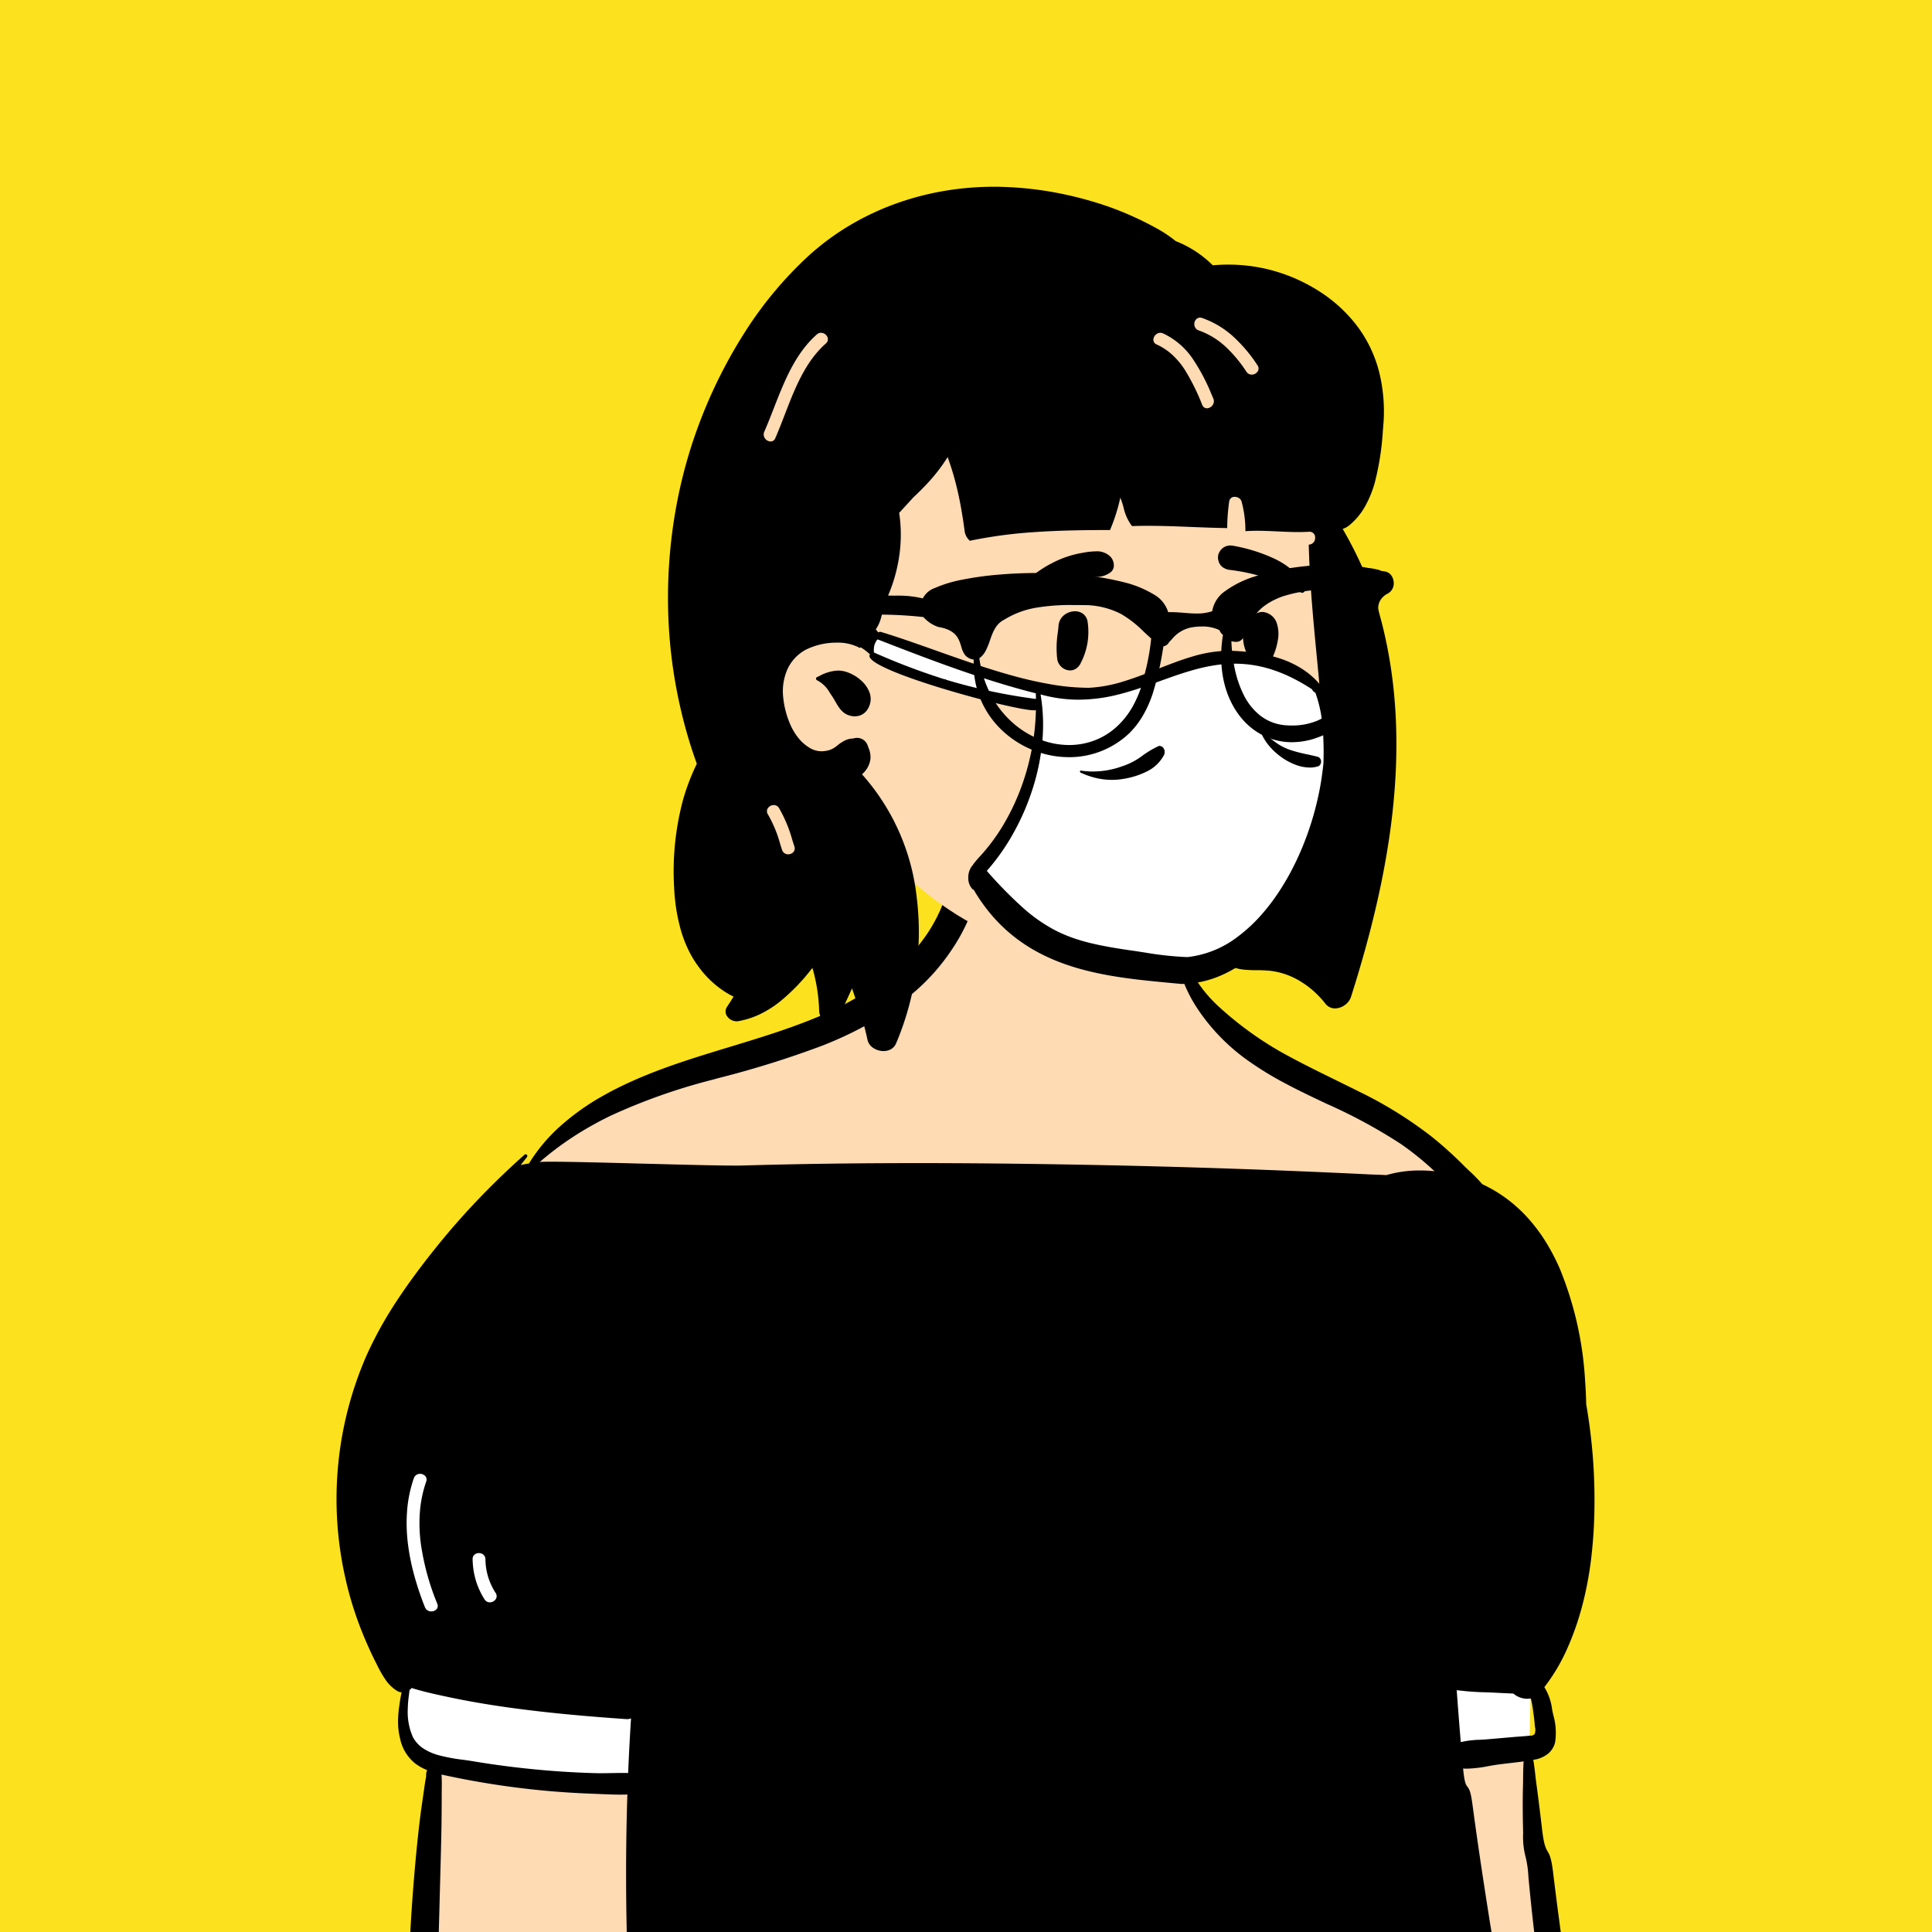 <svg xmlns="http://www.w3.org/2000/svg" xmlns:xlink="http://www.w3.org/1999/xlink" width="300" height="300" viewBox="0 0 300 300"><rect x="0" y="0" width="300" height="300" fill="#808080" stroke="none"/><defs><clipPath id="b"><rect width="300" height="300"/></clipPath></defs><g id="a" clip-path="url(#b)"><rect width="300" height="300" fill="#fce21e"/><circle cx="150" cy="150" r="150" fill="#fff" opacity="0"/><g transform="translate(1656.687 -652.002)"><g transform="translate(-1604.417 681.002)"><g transform="translate(0 103.197)"><path d="M185.078,167.95c-.6-5.6-.975-11.245-1.188-16.876s.066-11.318.188-16.945c.249-11.446.654-22.919-.257-34.348a153.272,153.272,0,0,0-5.956-31.9c-1.519-5.054-3.119-10.312-5.617-14.982-2.512-4.7-6.49-7.822-10.861-10.69-4.653-3.053-9.269-6.163-13.9-9.245-3.891-2.586-10.892-5.6-14.084-9.054-3.359-3.638-3.99-12.657-6.227-16.967C124.994,2.742,118.827,0,114.079,0,106.22,0,100.265-.4,93.8,6.875c-3.224,3.629-.659,7.3-4.038,10.78-3.107,3.2-11.053,6.493-15.058,8.351-4.8,2.225-9.714,4.19-14.7,5.94-5.089,1.785-10.306,3.116-15.424,4.8-4.905,1.615-11.311,8.272-15.119,11.795-3.54,3.275-4.419,2.908-7.111,6.887C16.443,64.16,10.53,72.991,5.826,82.444,3.483,87.153,1.214,92.106.364,97.335-.543,102.913.356,108.3,1.827,113.7c1.5,5.5,6.25,10.728,7.8,16.21.714,2.526-1.736,5.283-.609,7.664a17.53,17.53,0,0,0,2.078,3.283c.622.8,3.046.621,3.36,1.6s-1.437,3.034-1.463,4.056c-.037,1.461-.1,2.923-.143,4.384l-.283,8.64-.559,17.033A19.389,19.389,0,0,0,12.3,182a3.931,3.931,0,0,1-.452-.492c-.407-.532-1.271-.081-.926.541a5.767,5.767,0,0,0,2.382,2.295c1.133,1.671,172.753,5.4,173.6.518.474-2.742-.389-5.677-.733-8.4C185.811,173.62,185.384,170.795,185.078,167.95Z" transform="translate(1.244 0)" fill="#ffdbb4"/><path d="M0,0,177.255,9.7q.191,1.842.338,3.687c.911,11.429.506,22.9.257,34.348-.033,1.517-.077,3.039-.12,4.564l-17.486,2.888L35.934,58.17,4.866,54.462,3.577,52.225l-.893-3.893c.383-1.6,1.156-3.253.714-4.818-.129-.456-.28-.911-.45-1.364l.16-3.124Z" transform="translate(7.473 86.4)" fill="#fff"/><path d="M190.82,183.075a1.847,1.847,0,0,1-1.306-.509,5.053,5.053,0,0,1-1.207-3.1v0c-.024-.158-.048-.322-.075-.485-.184-1.146-.362-2.284-.53-3.385-.377-2.461-.729-4.905-1.049-7.266-.622-4.589-1.159-9.352-1.6-14.157a15.678,15.678,0,0,0-.489-3.216,12.163,12.163,0,0,1-.321-3.453c-.075-2.954-.083-5.212-.025-7.323.012-.421.017-.857.021-1.278.009-.835.018-1.7.081-2.544-.721.1-1.455.185-2.165.269-.542.064-1.1.13-1.658.2-.522.068-1.055.162-1.619.261a19.94,19.94,0,0,1-3.357.4c-.208,0-.411-.008-.6-.022.208,2.224.437,2.526.68,2.845s.5.656.781,2.8c.668,5.016,1.454,10.344,2.548,17.275.416,2.64.9,5.316,1.364,7.905v.008c.46,2.554.935,5.195,1.347,7.8v0a4,4,0,0,1,.394,1.4,3.78,3.78,0,0,1-.145,1.452,2.284,2.284,0,0,1-.936,1.252,2.638,2.638,0,0,1-1.445.431,2.5,2.5,0,0,1-.577-.067,1.355,1.355,0,0,1-.1.926,1.176,1.176,0,0,1-.757.616l-.457.127a11.815,11.815,0,0,1-3.237.588h-.112c-.831-.013-1.677-.049-2.5-.084h-.023l-.951-.039c-2.358-.09-4.755-.1-7.073-.1h-.362l-7.188-.021h-.041l-7.149-.021-25.082-.071-1.109,0L97.187,182.4l-2.345-.007c-7.675-.022-15.611-.044-23.432-.085-4.44-.023-8.786-.05-13.137-.134-3.027-.057-5.986-.137-8.919-.47-.346.117-.665.221-.974.318a2.836,2.836,0,0,1-.854.137,2.481,2.481,0,0,1-1.088-.249,2.864,2.864,0,0,1-.874-.664,3.734,3.734,0,0,1-.917-2.068,16.372,16.372,0,0,1,.3-6.224c.122-.469.261-.924.413-1.355a5.319,5.319,0,0,1-.089-.669c-.034-.505-.045-1.023-.055-1.524v0c0-.225-.01-.457-.016-.685-.033-1.094-.06-2.2-.086-3.277-.013-.536-.026-1.089-.041-1.639-.077-3.126-.119-6.271-.124-9.347-.007-4.348.06-8.707.2-12.956-.352.013-.711.019-1.1.019-1.032,0-2.078-.046-3.089-.09h0c-.408-.018-.83-.036-1.241-.051-2.4-.087-4.84-.241-7.256-.46A130.2,130.2,0,0,1,18.156,138.8l-.278-.057h0c-.521-.106-1.06-.216-1.588-.341.057.8.046,1.605.035,2.388v.005c0,.236-.007.48-.008.715q0,.5,0,1v0c-.007,1.445-.014,2.939-.042,4.409-.044,2.2-.1,4.428-.161,6.584v.009c-.033,1.225-.066,2.491-.1,3.737-.034,1.383-.072,2.782-.109,4.136v.005c-.057,2.111-.117,4.294-.162,6.442-.037,1.7-.067,3.444-.089,5.172,0,.362,0,.736.009,1.1a8.982,8.982,0,0,1-.645,4.383,1.812,1.812,0,0,1-.77.757,2.28,2.28,0,0,1-1.062.258,2.131,2.131,0,0,1-1.021-.25,1.7,1.7,0,0,1-.728-.765,6.021,6.021,0,0,1-.538-2.215,18.6,18.6,0,0,1,.038-2.3v0c.018-.315.037-.64.048-.959.075-2.025.148-3.8.221-5.418.184-4.093.38-7.456.616-10.584.292-3.877.614-7.336.984-10.576.2-1.775.462-3.564.713-5.294.025-.168.05-.343.072-.5.091-.636.185-1.292.313-1.936a2.2,2.2,0,0,1,.147-.99,7.976,7.976,0,0,1-1.909-1.081,6.7,6.7,0,0,1-2.3-3.887,10.231,10.231,0,0,1-.3-2.406,16.194,16.194,0,0,1,.165-2.423c.106-.773.215-1.528.39-2.28a1.535,1.535,0,0,1-.681-.209,6.054,6.054,0,0,1-1.824-1.752,18.228,18.228,0,0,1-1.274-2.212l0-.005-.1-.2c-.712-1.38-1.386-2.849-2.061-4.491A54.182,54.182,0,0,1,1.3,107.638,55.667,55.667,0,0,1,4.681,73.25a60.541,60.541,0,0,1,4.736-8.515c1.6-2.427,3.43-4.926,5.769-7.863,2.084-2.616,4.33-5.191,6.677-7.655,2.292-2.406,4.75-4.779,7.305-7.054a.278.278,0,0,1,.185-.077.265.265,0,0,1,.235.155.275.275,0,0,1-.042.3c-.3.369-.615.766-.97,1.213.443-.092.878-.172,1.293-.236a26.024,26.024,0,0,1,5.041-5.955,37.132,37.132,0,0,1,6.378-4.514c1.491-.845,3.046-1.625,4.754-2.386,1.521-.678,3.13-1.325,4.917-1.977,3.321-1.212,6.771-2.26,10.108-3.274,4.3-1.307,8.751-2.658,12.971-4.376a51.788,51.788,0,0,0,6.915-3.4,37.24,37.24,0,0,0,6.2-4.569,28.567,28.567,0,0,0,4.72-5.473,24.852,24.852,0,0,0,1.777-3.23c.2-.433.364-.88.527-1.313h0A13.715,13.715,0,0,1,95.086.974,1.925,1.925,0,0,1,96.8,0a2.178,2.178,0,0,1,1.547.632A1.87,1.87,0,0,1,98.885,2a9.021,9.021,0,0,1-.315,2.157A14.191,14.191,0,0,1,97.8,6.3,28.594,28.594,0,0,1,95.6,10.2a32.175,32.175,0,0,1-5.782,6.6A40.571,40.571,0,0,1,86.5,19.392c-1.1.776-2.285,1.526-3.51,2.228a58.042,58.042,0,0,1-7.485,3.565,151.248,151.248,0,0,1-15.928,5L59.5,30.2l-1.236.339A91.852,91.852,0,0,0,42.6,36.076a52.409,52.409,0,0,0-5.79,3.25,48.3,48.3,0,0,0-5.271,3.964c.275-.032.869-.047,1.814-.047,2.9,0,8.662.151,14.236.3h.028c5.584.146,11.358.3,14.265.3.5,0,.9,0,1.211-.013,8.591-.249,17.455-.37,27.1-.37,7.663,0,15.737.077,24.683.236,8.5.15,17.17.38,25.754.684,4.219.149,8.512.32,13.122.524,2.387.106,4.491.2,6.433.3.385.019.776.033,1.154.046.544.019,1.106.04,1.657.073a18.515,18.515,0,0,1,5.244-.722,22.14,22.14,0,0,1,2.241.116,46.5,46.5,0,0,0-5.247-4.245A82.156,82.156,0,0,0,153.7,34.235c-2.067-.979-4.205-1.991-6.257-3.079a51.236,51.236,0,0,1-5.951-3.634,30.724,30.724,0,0,1-8.039-8.38,21.96,21.96,0,0,1-2.443-5.251,17.777,17.777,0,0,1-.793-5.752.206.206,0,0,1,.213-.195.172.172,0,0,1,.175.142,20.616,20.616,0,0,0,2.388,6.139,21.161,21.161,0,0,0,4.169,5.1,53.376,53.376,0,0,0,9.448,6.858c2.808,1.573,5.742,3.013,8.58,4.406h0c1.14.56,2.319,1.138,3.474,1.718A63.671,63.671,0,0,1,169.976,39.3,59.281,59.281,0,0,1,175,43.815c.276.276.568.552.877.846a25.506,25.506,0,0,1,2.029,2.079c.046.019.094.04.139.062a21.72,21.72,0,0,1,3.912,2.387,22.833,22.833,0,0,1,3.241,3.039,26.458,26.458,0,0,1,2.629,3.57,32.416,32.416,0,0,1,2.077,3.98,53.847,53.847,0,0,1,3.965,17.583c.086,1.158.141,2.345.164,3.527A86.424,86.424,0,0,1,195.3,97.761a72.784,72.784,0,0,1-.526,7.356,53.822,53.822,0,0,1-1.4,7.237,43.323,43.323,0,0,1-2.3,6.522,28.868,28.868,0,0,1-3.536,5.956,8.568,8.568,0,0,1,1.2,3.429l0,.01c.032.161.063.313.094.463.027.129.054.257.083.393v0a9.957,9.957,0,0,1,.291,4.269,3.258,3.258,0,0,1-1.167,1.823,4.57,4.57,0,0,1-2.015.863l-.026,0c-.06.011-.121.022-.183.03.137.786.23,1.594.319,2.376v.009c.053.459.107.934.169,1.388.334,2.412.616,4.8.89,7.118.279,2.36.57,2.857.852,3.338s.575.981.858,3.334c.515,4.286,1.122,8.867,1.857,14.008.336,2.352.706,4.791,1.1,7.251.149.927.348,2.148.557,3.379.021.128.044.255.065.378v0a5.317,5.317,0,0,1-.178,3.5,1.463,1.463,0,0,1-.627.658A1.831,1.831,0,0,1,190.82,183.075ZM11.653,124.963a1.537,1.537,0,0,1-.333.316c-.029.281-.064.567-.1.844v0a17.862,17.862,0,0,0-.173,2.13,9.572,9.572,0,0,0,.788,4.307,4.8,4.8,0,0,0,1.64,1.8,8.29,8.29,0,0,0,2.31,1.025,27.179,27.179,0,0,0,3.845.723c.516.071,1,.138,1.459.215,4.118.693,8.349,1.207,12.578,1.527,2.116.162,4.314.275,6.532.335.272.007.557.011.87.011.543,0,1.1-.011,1.636-.021h.014c.535-.01,1.088-.021,1.633-.021.33,0,.629,0,.915.012.118-2.853.269-5.708.45-8.487a1.465,1.465,0,0,1-.588.117c-.043,0-.088,0-.133,0-5.047-.352-11.7-.877-18.437-1.825-3.278-.461-6.394-1-9.262-1.614C15.54,125.982,13.545,125.56,11.653,124.963Zm162.275.335c.2,2.787.413,5.5.631,8.067a14.692,14.692,0,0,1,3-.365c.4-.021.814-.043,1.208-.078l4.2-.365c.279-.023.567-.044.822-.062h0c.46-.033.935-.067,1.4-.117.048-.006.1-.01.153-.014h0a.874.874,0,0,0,.692-.252,1.927,1.927,0,0,0,.046-1.093v0c-.012-.1-.023-.182-.028-.25-.05-.646-.122-1.3-.216-1.935q-.021-.147-.042-.3l0-.025a15.3,15.3,0,0,0-.295-1.656,2.241,2.241,0,0,0-.088-.274,2.684,2.684,0,0,1-.564.059,3.318,3.318,0,0,1-2.116-.809c-.385-.02-.777-.038-1.156-.054h0c-.439-.019-.893-.039-1.337-.064-.586-.032-1.192-.056-1.779-.078h0a42.274,42.274,0,0,1-4.525-.335ZM12.955,91.712a.985.985,0,0,0-.966.682A20.222,20.222,0,0,0,10.947,97.4a25.594,25.594,0,0,0,.118,5.106,34.73,34.73,0,0,0,1.01,5.052,47.469,47.469,0,0,0,1.632,4.845,1.034,1.034,0,0,0,1,.666,1.045,1.045,0,0,0,.867-.414.8.8,0,0,0,.054-.781A38.8,38.8,0,0,1,13.07,102.5a23.886,23.886,0,0,1-.142-4.829,18.852,18.852,0,0,1,.979-4.753.855.855,0,0,0-.086-.8A1.064,1.064,0,0,0,12.955,91.712Zm9.138,12.3a1.017,1.017,0,0,0-.727.285.915.915,0,0,0-.249.675,12.234,12.234,0,0,0,.49,3.246,11.691,11.691,0,0,0,1.364,2.985.948.948,0,0,0,.816.462,1.114,1.114,0,0,0,.957-.553.865.865,0,0,0-.056-.913,9.812,9.812,0,0,1-1.582-5.227.933.933,0,0,0-.324-.72A1.064,1.064,0,0,0,22.093,104.016Z" transform="translate(0 4.951)"/></g><g transform="translate(51.457)"><path d="M56.952.146c14.084,0,31.724,16.106,36.887,22.96,4.341,5.762,3.727,35.449,3.727,53.059,0,3.683-1.661,10.654-2.264,14.177-2.209,12.91-11.834,23.736-30.884,23.736-15.511,0-27.448-4.925-38.991-17.523C22.794,93.682,9.933,103.97,7.3,100.265c-6.87,0-12.615-64.35.874-83.651S42.868.146,56.952.146Z" transform="translate(7.187 6.065)" fill="#ffdbb4"/><path d="M33.46,134.208a2.854,2.854,0,0,1-1.57-.471,2.076,2.076,0,0,1-.921-1.3c-.122-.576-.257-1.152-.4-1.713-.27-1.051-.581-2.1-.924-3.108l-.132-.383c-.139-.4-.276-.805-.408-1.2v0c-.148-.44-.3-.9-.458-1.341l-.03-.1c-.012-.042-.025-.086-.037-.132l-.5,1.1-1.531,3.325a1.413,1.413,0,0,1-.543.632,1.385,1.385,0,0,1-.724.2,1.9,1.9,0,0,1-1.2-.457,1.639,1.639,0,0,1-.606-1.157l0-.051c-.009-.324-.02-.585-.035-.821a26.719,26.719,0,0,0-1.015-5.938l-.2.25a30.642,30.642,0,0,1-4.964,5.078,16.411,16.411,0,0,1-2.957,1.85,13.146,13.146,0,0,1-3.372,1.093,1.571,1.571,0,0,1-.274.024,1.829,1.829,0,0,1-1.567-.921,1.286,1.286,0,0,1,.1-1.373c.345-.509.676-1.029.985-1.547-.271-.127-.527-.259-.761-.393a15.192,15.192,0,0,1-4.6-4.148,16.235,16.235,0,0,1-1.691-2.792,19.642,19.642,0,0,1-1.143-3.039A28.758,28.758,0,0,1,.959,108.93a42.97,42.97,0,0,1,1.4-13.821,34.973,34.973,0,0,1,2.118-5.521c-.055-.146-.108-.295-.16-.439v0l-.013-.037a73.1,73.1,0,0,1-2.284-7.8,76.113,76.113,0,0,1-2.012-16.3,78.827,78.827,0,0,1,1.157-14.7A74.71,74.71,0,0,1,5.1,36.108a76.183,76.183,0,0,1,6.912-13.649,59.364,59.364,0,0,1,9.794-11.715,39.6,39.6,0,0,1,6.33-4.7,41.5,41.5,0,0,1,7.055-3.357A43.933,43.933,0,0,1,42.753.671,46.06,46.06,0,0,1,50.6,0c.374,0,.753,0,1.128.014a53.355,53.355,0,0,1,8.449.892,57.162,57.162,0,0,1,8.213,2.179A50.015,50.015,0,0,1,76.135,6.6a19.344,19.344,0,0,1,2.509,1.686l.2.154h0a16.961,16.961,0,0,1,5.745,3.75c.791-.063,1.585-.1,2.36-.1a25.914,25.914,0,0,1,7.9,1.2,26.508,26.508,0,0,1,6.59,3.146,22.737,22.737,0,0,1,5.371,4.931,20.028,20.028,0,0,1,3.609,7.374,25.4,25.4,0,0,1,.659,8.225l-.077.957a42.29,42.29,0,0,1-1.24,7.969,16.746,16.746,0,0,1-1.509,3.718,10.324,10.324,0,0,1-2.479,2.97,3.165,3.165,0,0,1-1.007.552,61.356,61.356,0,0,1,3.537,7.083,53.717,53.717,0,0,1,2.535,7.494,71.418,71.418,0,0,1,1.451,7.279c.348,2.38.587,4.845.712,7.329.119,2.387.136,4.861.049,7.351-.083,2.385-.264,4.857-.536,7.346-.26,2.372-.611,4.833-1.045,7.313-.41,2.349-.907,4.789-1.476,7.253-1.04,4.5-2.328,9.152-3.937,14.215a2.556,2.556,0,0,1-.962,1.271,2.635,2.635,0,0,1-1.513.518,1.854,1.854,0,0,1-1.5-.735,15.067,15.067,0,0,0-1.747-1.875,13.98,13.98,0,0,0-2.051-1.54,11.6,11.6,0,0,0-4.8-1.692,20.414,20.414,0,0,0-2.047-.09,18.834,18.834,0,0,1-2.12-.1,6.575,6.575,0,0,1-2.069-.581,5.672,5.672,0,0,1-2.091-1.758,27.222,27.222,0,0,1-4.7,1.317,26.8,26.8,0,0,1-4.862.448c-.358,0-.719-.007-1.075-.022a29.07,29.07,0,0,1-4.483-.533,26.085,26.085,0,0,1-4.386-1.274,21.692,21.692,0,0,1-4.039-2.075,17.966,17.966,0,0,1-3.442-2.936A2.77,2.77,0,0,1,57.526,113a2.44,2.44,0,0,1-.033-1.139,8.737,8.737,0,0,1,1.578-.4,40.225,40.225,0,0,0,8.146,3.712,32.73,32.73,0,0,0,4.346,1.075,30.076,30.076,0,0,0,4.516.441c.22,0,.438.007.649.007a19.262,19.262,0,0,0,4.841-.543,12.837,12.837,0,0,0,2.266-.812,11.5,11.5,0,0,0,2.112-1.292,14.1,14.1,0,0,0,1.721-1.582,25.39,25.39,0,0,0,4.164-3.376,29.372,29.372,0,0,0,3.458-4.181A33.2,33.2,0,0,0,98,100.134a35.42,35.42,0,0,0,1.919-5.161,40.3,40.3,0,0,0,1.445-10.011,80.619,80.619,0,0,0-.445-10.138l-.34-3.556c-.477-5.021-.954-10.369-1.085-15.7l.039,0a1.019,1.019,0,0,0,.954-1.1.861.861,0,0,0-.877-.9l-.076,0c-.531.034-1.085.051-1.695.051-1.06,0-2.135-.052-3.175-.1s-2.113-.1-3.172-.1c-.663,0-1.263.02-1.835.061a16.892,16.892,0,0,0-.6-4.62.948.948,0,0,0-.411-.524,1.208,1.208,0,0,0-.641-.187.818.818,0,0,0-.861.71A30.206,30.206,0,0,0,86.834,53c-1.841-.025-3.713-.1-5.523-.171h0c-2.219-.089-4.514-.18-6.771-.18-.88,0-1.693.013-2.487.041A7.294,7.294,0,0,1,70.74,49.8c-.1-.358-.2-.7-.313-1-.067-.189-.128-.362-.189-.527a28.347,28.347,0,0,1-1.6,5.031l-1.209,0c-3.071.014-6.7.062-10.339.31a72.285,72.285,0,0,0-10.218,1.356,2.4,2.4,0,0,1-.818-1.551c-.266-2.026-.569-3.816-.925-5.47a44.424,44.424,0,0,0-1.483-5.34l-.176-.5-.046-.131a26.931,26.931,0,0,1-3.164,4.1c-.641.692-1.351,1.4-2.17,2.163-.357.4-.725.8-1.082,1.185l0,0c-.369.4-.75.815-1.12,1.228.03.152.054.3.073.45a22.375,22.375,0,0,1,.083,5.077A24.356,24.356,0,0,1,33.507,64.9l-.044.272a14.54,14.54,0,0,1-.42,1.9,5.6,5.6,0,0,1-.785,1.659,9.226,9.226,0,0,1,1.145,1.6,9.024,9.024,0,0,1,.784,1.84,1.139,1.139,0,0,1-.192,1.025,1.369,1.369,0,0,1-1.071.56,1.052,1.052,0,0,1-.81-.375,9.667,9.667,0,0,0-2.186-1.867.175.175,0,0,1-.141.074.21.21,0,0,1-.1-.029,7.277,7.277,0,0,0-3.5-.769,10.7,10.7,0,0,0-4.742,1.073,6.433,6.433,0,0,0-1.766,1.353A6.589,6.589,0,0,0,18.511,75a8.538,8.538,0,0,0-.618,4.316,13.835,13.835,0,0,0,1.194,4.4,9.291,9.291,0,0,0,1.191,1.915,6.363,6.363,0,0,0,1.614,1.428,3.6,3.6,0,0,0,1.933.6,4.7,4.7,0,0,0,1.252-.192,3.645,3.645,0,0,0,1.055-.579l.2-.16a5.932,5.932,0,0,1,1.162-.755,3.057,3.057,0,0,1,1.267-.3,2,2,0,0,1,.6-.094,1.709,1.709,0,0,1,.99.307,1.848,1.848,0,0,1,.662.891l.022.064c.03.09.064.183.1.281a3.707,3.707,0,0,1,.309,1.629,3.648,3.648,0,0,1-1.01,2.181c-.1.108-.2.211-.307.306a34.217,34.217,0,0,1,8.487,19.055,43.3,43.3,0,0,1,.012,10.693,44.32,44.32,0,0,1-2.529,10.329c-.2.546-.429,1.106-.687,1.711a1.855,1.855,0,0,1-.8.9A2.32,2.32,0,0,1,33.46,134.208Zm-17.038-38.2h0a1.115,1.115,0,0,0-.945.537.861.861,0,0,0,.023.892l.023.038a19.152,19.152,0,0,1,1.889,4.563c.091.289.194.616.3.928a.96.96,0,0,0,.949.689,1.07,1.07,0,0,0,.862-.412.861.861,0,0,0,.1-.807l-.132-.408c-.06-.188-.121-.381-.175-.551a21.1,21.1,0,0,0-2.079-5.006.942.942,0,0,0-.813-.463Zm7.343-73.334a.987.987,0,0,0-.659.261c-3.372,2.987-5.051,7.29-6.675,11.451-.473,1.212-.962,2.465-1.48,3.646a1.027,1.027,0,0,0,.08,1,1.123,1.123,0,0,0,.9.523.783.783,0,0,0,.731-.52c.517-1.179,1-2.439,1.473-3.659,1.527-3.963,3.106-8.06,6.228-10.905l.144-.13a.843.843,0,0,0,.263-.963A1.117,1.117,0,0,0,23.766,22.672Zm52.685.007h0a1.052,1.052,0,0,0-.684.264,1.154,1.154,0,0,0-.371.6.792.792,0,0,0,.45.931l.041.02a9.154,9.154,0,0,1,2.478,1.654,12.1,12.1,0,0,1,1.864,2.234A33.341,33.341,0,0,1,82.885,33.7l.076.177a.773.773,0,0,0,.725.522,1.125,1.125,0,0,0,.9-.52,1.036,1.036,0,0,0,.089-1l-.284-.66A30.273,30.273,0,0,0,81.5,26.747a11.4,11.4,0,0,0-4.616-3.971,1.06,1.06,0,0,0-.438-.1ZM82.6,20.325a.794.794,0,0,0-.578.245,1.076,1.076,0,0,0-.281.572,1.1,1.1,0,0,0,.1.679.986.986,0,0,0,.569.483,12,12,0,0,1,4.222,2.582,21,21,0,0,1,3.187,3.837.969.969,0,0,0,.821.449,1.125,1.125,0,0,0,.966-.559.841.841,0,0,0-.076-.9,23.372,23.372,0,0,0-3.7-4.4,14.232,14.232,0,0,0-4.892-2.937,1.02,1.02,0,0,0-.334-.06ZM29,82.23a2.776,2.776,0,0,1-.563-.059c-1.319-.274-1.879-1.243-2.472-2.269-.174-.3-.354-.612-.555-.905l-.15-.215-.116-.169-.008-.012a4.762,4.762,0,0,0-1.96-1.952.3.3,0,0,1-.195-.266.224.224,0,0,1,.13-.224l.448-.217a6.581,6.581,0,0,1,2.821-.817,4.441,4.441,0,0,1,1.5.271,6.384,6.384,0,0,1,2.052,1.218,4.713,4.713,0,0,1,1.362,1.917,2.983,2.983,0,0,1,.166,1.273,3.042,3.042,0,0,1-.461,1.323,2.292,2.292,0,0,1-.865.826A2.354,2.354,0,0,1,29,82.23Z" transform="translate(0)"/></g><g transform="translate(104.649 55.702)"><path d="M26.854,47.7a9.466,9.466,0,0,1-3.591-.717,10.143,10.143,0,0,1-2.344-1.347,9.985,9.985,0,0,1-1.908-1.925,1.972,1.972,0,0,1-.4-1.527A2.2,2.2,0,0,1,19.47,40.8a2.109,2.109,0,0,1,1.256-.437,1.822,1.822,0,0,1,.28.022,1.939,1.939,0,0,1,1.3.859l.077.106a6.7,6.7,0,0,0,2.455,2.061,5.571,5.571,0,0,0,2.435.568,5.393,5.393,0,0,0,.6-.034A6.339,6.339,0,0,0,30.553,43a12.552,12.552,0,0,0,2.27-1.9c.163-.166.335-.346.558-.584a.883.883,0,0,1,.463-.357.949.949,0,0,1,.3-.048,1.025,1.025,0,0,1,.84.439.937.937,0,0,1,.159.617,5.662,5.662,0,0,1-.671,2.193,7.32,7.32,0,0,1-1.435,1.843,9.226,9.226,0,0,1-2.173,1.516,9.048,9.048,0,0,1-2.412.828A8.881,8.881,0,0,1,26.854,47.7Zm2.527-14.319h0a8.675,8.675,0,0,1-3.094-.624,15.627,15.627,0,0,1-3.639-2.066,1.4,1.4,0,0,1-.508-.808,1.674,1.674,0,0,1,.072-.907,2.064,2.064,0,0,1,.612-.886,1.491,1.491,0,0,1,.955-.373,1.354,1.354,0,0,1,.739.227l.246.19,0,0a19.7,19.7,0,0,0,2.278,1.585,5.61,5.61,0,0,0,2.73.871,2.947,2.947,0,0,0,1.154-.227A3.224,3.224,0,0,0,32,29.6a3.3,3.3,0,0,0,.625-2.654,5.012,5.012,0,0,0-1.33-2.354,9.7,9.7,0,0,0-2.013-1.625.625.625,0,0,1-.169-.718.937.937,0,0,1,.31-.447.952.952,0,0,1,.594-.2,1.266,1.266,0,0,1,.214.019,6.749,6.749,0,0,1,2.374.858,5.386,5.386,0,0,1,1.6,1.473,5.852,5.852,0,0,1,1.019,3.909,6.442,6.442,0,0,1-.522,2.051,5.985,5.985,0,0,1-1.177,1.763A5.623,5.623,0,0,1,29.381,33.378ZM9.247,19.4a2.029,2.029,0,0,1-1.317-.516,2.052,2.052,0,0,1-.691-1.327,14.95,14.95,0,0,1,.079-3.892c.047-.378.1-.769.129-1.191A2.33,2.33,0,0,1,8.331,10.8,2.718,2.718,0,0,1,10,10.217a2.061,2.061,0,0,1,1.265.4,1.876,1.876,0,0,1,.7,1.244,10.444,10.444,0,0,1-1.09,6.435,2.064,2.064,0,0,1-.728.842A1.679,1.679,0,0,1,9.247,19.4ZM38.8,18.513a1.775,1.775,0,0,1-1.392-.6,5.44,5.44,0,0,1-.85-1.442,6.285,6.285,0,0,1-.433-1.738,3.684,3.684,0,0,1,1-3.162,2.085,2.085,0,0,1,.161-.245,2.274,2.274,0,0,1,1.75-1.007,1.9,1.9,0,0,1,.531.078,2.559,2.559,0,0,1,1.71,1.492,5.279,5.279,0,0,1,.211,2.886A9.664,9.664,0,0,1,40.62,17.5a1.767,1.767,0,0,1-.756.747A2.291,2.291,0,0,1,38.8,18.513ZM.327,9.24a.322.322,0,0,1-.269-.165.36.36,0,0,1-.022-.353A12.265,12.265,0,0,1,2.786,5.241a17,17,0,0,1,3.68-2.514A15.819,15.819,0,0,1,10.835,1.2l.467-.082A11.365,11.365,0,0,1,13.208.913a2.946,2.946,0,0,1,2.353.878,2,2,0,0,1,.473,1.421,1.3,1.3,0,0,1-.473.929,3.624,3.624,0,0,1-2.485.729c-.2,0-.4-.005-.594-.01h-.007c-.188,0-.4-.01-.614-.01-.2,0-.369,0-.532.014a16.8,16.8,0,0,0-3.7.63A25.127,25.127,0,0,0,.5,9.184.306.306,0,0,1,.327,9.24Zm45-1.883h0l-.2-.049a11.129,11.129,0,0,1-2.158-.842l-.7-.345a19.458,19.458,0,0,0-2.5-1.067,29.52,29.52,0,0,0-5.7-1.259,2.328,2.328,0,0,1-1.143-.434,1.714,1.714,0,0,1-.64-.974,1.744,1.744,0,0,1,.2-1.461,1.86,1.86,0,0,1,.9-.778A2.029,2.029,0,0,1,34.156,0,2.265,2.265,0,0,1,34.6.045l.357.073a25.5,25.5,0,0,1,6.156,2A12.447,12.447,0,0,1,43.821,3.9a7.906,7.906,0,0,1,1.914,2.474c.067.517,0,.645-.064.732l-.02.025-.017.024a.5.5,0,0,1-.306.2Z" transform="translate(0 0)"/></g></g><g transform="translate(-1521.681 750.115)"><path d="M70.643,13.41c-.373-6.143-6.336-8.745-9.305-9.517C51.449.873,43.036,8.622,31.244,8.78A25.175,25.175,0,0,1,25.068,8C17.038,5.63,9.017,3.109,1.138,0-.021.352-.364,2.317.432,3.436c7.546,3.477,19.091,6.59,25.188,6.944C25.5,20.612,21.345,30.9,15.6,36.559c9.132,13.119,30.429,17.433,42.962,10.547,6.165-2.4,12.671-23.922,12.077-33.7" transform="translate(0.682 0.828)" fill="#fff"/><path d="M48.444,54.675h0l-3.122-.294c-5.294-.507-10.891-1.169-16-3.172a28.826,28.826,0,0,1-3.727-1.77,25.254,25.254,0,0,1-3.481-2.384,24.783,24.783,0,0,1-3.168-3.108A27.488,27.488,0,0,1,16.161,40l-.053.06a2.413,2.413,0,0,1-.756-1.733,2.989,2.989,0,0,1,.659-2.085l.026.053c.013-.026.026-.052.039-.077l.014-.026-.011-.045a16.152,16.152,0,0,1,1.063-1.268l0,.008a29.587,29.587,0,0,0,3.506-4.677,34.656,34.656,0,0,0,2.706-5.508,37.251,37.251,0,0,0,1.777-6.1,37,37,0,0,0,.718-6.451.992.992,0,0,1-.305.034c-1.613,0-7.966-1.506-13.872-3.289C8.422,7.919,5.649,6.958,3.654,6.124,1.292,5.135.063,4.346,0,3.779-.024,3.53.18,3.323.61,3.165A102.938,102.938,0,0,0,11.7,7.377a.132.132,0,0,1,.077-.026.118.118,0,0,1,.111.083A86.584,86.584,0,0,0,25.857,10.42c0-.276-.013-.57-.025-.874-3.771-.954-7.828-2.2-12.4-3.807-4.11-1.445-8.138-3-12.247-4.6-.1-.005-.163-.127-.16-.318,0-.331.211-.82.638-.82a.624.624,0,0,1,.145.018C4.477.83,7.287,1.826,10.262,2.881c3.947,1.4,8.027,2.847,12.057,3.949a59.922,59.922,0,0,0,5.97,1.341A34.58,34.58,0,0,0,34,8.686h.111A21.559,21.559,0,0,0,39.442,7.7c1.746-.528,3.5-1.218,5.192-1.885,1.789-.7,3.638-1.432,5.484-1.972a20.4,20.4,0,0,1,5.646-.91,35.749,35.749,0,0,1,3.976.3,22.282,22.282,0,0,1,4.094.933,14.906,14.906,0,0,1,3.81,1.895,12.2,12.2,0,0,1,3.124,3.187,44.566,44.566,0,0,1,.568,16.9,49.85,49.85,0,0,1-1.982,8.326,43.5,43.5,0,0,1-3.3,7.539,33.735,33.735,0,0,1-3.475,5.1A24.93,24.93,0,0,1,58.439,51.1,18.506,18.506,0,0,1,53.7,53.711,15.689,15.689,0,0,1,48.444,54.675ZM26.574,9.716a28.388,28.388,0,0,1,.242,7.593,34.424,34.424,0,0,1-1.59,7.413,37.493,37.493,0,0,1-3,6.761,33.431,33.431,0,0,1-4,5.636,65.586,65.586,0,0,0,5.62,5.732,24.652,24.652,0,0,0,4.969,3.478C32.146,48.056,35.8,48.8,41.377,49.58l1.445.224a51.139,51.139,0,0,0,6.548.7,15.628,15.628,0,0,0,7.893-3.223,23.97,23.97,0,0,0,3.426-3.152A31.878,31.878,0,0,0,63.7,40.189a39.747,39.747,0,0,0,2.538-4.534,45.382,45.382,0,0,0,2.016-4.949,46.934,46.934,0,0,0,1.44-5.181,43.846,43.846,0,0,0,.811-5.23l.007-.383a47.582,47.582,0,0,0-.162-5.338,20.218,20.218,0,0,0-1.1-5.117,1.048,1.048,0,0,1-.525-.534,29.294,29.294,0,0,0-3.261-1.865,22.681,22.681,0,0,0-3.067-1.229,18.567,18.567,0,0,0-5.664-.884,20.3,20.3,0,0,0-3.025.232,27.025,27.025,0,0,0-2.924.613c-1.925.508-3.851,1.2-5.713,1.872l-.214.077c-1.8.646-3.83,1.379-5.939,1.921a25.59,25.59,0,0,1-6.415.873,21.972,21.972,0,0,1-5.924-.817ZM37.648,22.983a10.81,10.81,0,0,1-2.456-.286,12.417,12.417,0,0,1-2.414-.845.193.193,0,0,1-.081-.2c.007-.054.036-.111.1-.111h.016a12.363,12.363,0,0,0,1.883.144,13.378,13.378,0,0,0,4.47-.783,10.988,10.988,0,0,0,3.311-1.736,14.939,14.939,0,0,1,2.43-1.432.567.567,0,0,1,.159-.023.815.815,0,0,1,.7.543,1.055,1.055,0,0,1-.029.879,5.936,5.936,0,0,1-2.737,2.582A12.386,12.386,0,0,1,39.625,22.8,10.954,10.954,0,0,1,37.648,22.983Zm30.743-1.911a6.349,6.349,0,0,1-2.13-.4,9.4,9.4,0,0,1-2.113-1.09A10.267,10.267,0,0,1,62.3,17.975a8.226,8.226,0,0,1-1.327-1.948.1.1,0,0,1,.016-.063.093.093,0,0,1,.079-.031,6.085,6.085,0,0,1,1.638.96c.106.075.189.135.233.164a8.318,8.318,0,0,0,2.438,1.292,22.271,22.271,0,0,0,2.574.668c.587.127,1.194.259,1.783.423a.827.827,0,0,1,0,1.419A4.117,4.117,0,0,1,68.391,21.072Z" transform="translate(0)"/></g><g transform="translate(-1540.781 737.45)"><path d="M53.291,29.885h0a14.712,14.712,0,0,1-3.01-.315,15.342,15.342,0,0,1-5.544-2.38,14.95,14.95,0,0,1-2.319-1.974,14.018,14.018,0,0,1-2.96-4.637,14.308,14.308,0,0,1-.932-5.848,2.059,2.059,0,0,1-1.388-.756,4.04,4.04,0,0,1-.561-1.293c-.366-1.2-.781-2.553-3.558-3.014A5.4,5.4,0,0,1,30.707,8.13a63.454,63.454,0,0,0-6.742-.379,48.861,48.861,0,0,0-7.674.586,42.094,42.094,0,0,0-7.582,1.94c-.441.185-.909.355-1.361.52a16.109,16.109,0,0,0-2.307.976,3.348,3.348,0,0,0-1.513,1.49,3.752,3.752,0,0,0,.187,2.951,1.485,1.485,0,0,1-1.45,1.407,1.247,1.247,0,0,1-.909-.392s0,0,0,0v0A10.257,10.257,0,0,1,.047,13.646,4.663,4.663,0,0,1,.432,10.97c.722-1.484,2.345-2.622,4.962-3.478a49.805,49.805,0,0,1,7.393-1.555l.465-.074a49.851,49.851,0,0,1,10.487-1.1c.366,0,.737,0,1.1.012.45.019.925.026,1.428.034h0a16.676,16.676,0,0,1,4.331.418l.019.005A3.332,3.332,0,0,1,32.536,3.6,19.2,19.2,0,0,1,36.62,2.352a49.194,49.194,0,0,1,5.571-.79c2.056-.183,4.2-.276,6.373-.276a67.967,67.967,0,0,1,6.962.343,41.918,41.918,0,0,1,6.247,1.079A16.606,16.606,0,0,1,66.454,4.6,4.747,4.747,0,0,1,68.72,7.366c.127,0,.254,0,.379,0,.777,0,1.517.061,2.112.109l.083.007c.643.053,1.251.1,1.859.1a7.372,7.372,0,0,0,2.4-.36,4.733,4.733,0,0,1,2.062-3.153,15.681,15.681,0,0,1,4.6-2.257A35.314,35.314,0,0,1,88.181.453,43.853,43.853,0,0,1,94.346,0a25.4,25.4,0,0,1,5.381.5,9.749,9.749,0,0,1,1.487.258,1.848,1.848,0,0,1,.566.2c.2.029.4.061.614.1a1.478,1.478,0,0,1,.906.523,1.943,1.943,0,0,1,.413.96,1.819,1.819,0,0,1-.873,1.932,2.77,2.77,0,0,0-1.22,1.127,2.262,2.262,0,0,0-.216,1.636,1.826,1.826,0,0,1-.082,1.154,1.68,1.68,0,0,1-.68.768,34.973,34.973,0,0,1-1.168,8.579,18.777,18.777,0,0,1-1.635,4,14.351,14.351,0,0,1-2.673,3.449,15.106,15.106,0,0,1-3.682,1.8,11.543,11.543,0,0,1-3.541.577,9.922,9.922,0,0,1-4.3-.962,10.467,10.467,0,0,1-3.481-2.7,12.357,12.357,0,0,1-1.651-2.525,14.514,14.514,0,0,1-1.1-3.059,17.282,17.282,0,0,1-.455-3.52,20.782,20.782,0,0,1,.271-3.909,1.272,1.272,0,0,1-.377-.4c-.061-.1-.119-.2-.184-.335a6.019,6.019,0,0,0-2.789-.555,8.513,8.513,0,0,0-1.165.08A5.163,5.163,0,0,0,69.273,11.6c-.129.134-.263.273-.4.414a1.258,1.258,0,0,1-.891.664l-.055.309a48.526,48.526,0,0,1-1.614,7.044,18.233,18.233,0,0,1-1.452,3.287,13.19,13.19,0,0,1-2.2,2.871,13.545,13.545,0,0,1-9.366,3.7Zm.626-23.621a32.545,32.545,0,0,0-5.54.388,13.847,13.847,0,0,0-5.151,1.907c-1.294.658-1.747,1.948-2.185,3.195a11.651,11.651,0,0,1-.629,1.552A3.348,3.348,0,0,1,39.4,14.523a17.108,17.108,0,0,0,1.783,5.669A15.248,15.248,0,0,0,44.45,24.43a14.1,14.1,0,0,0,4.229,2.654A12.512,12.512,0,0,0,53.338,28h0a11.069,11.069,0,0,0,3.775-.651,10.794,10.794,0,0,0,3.414-2.011,12.669,12.669,0,0,0,2.757-3.456A18.045,18.045,0,0,0,65.091,16.9a34.952,34.952,0,0,0,.989-5.443c-.42-.369-.812-.735-1.192-1.088a17.12,17.12,0,0,0-3.436-2.689,12.559,12.559,0,0,0-5.322-1.4l-.206,0C55.269,6.273,54.593,6.264,53.918,6.264Zm24.617,5.607a24.781,24.781,0,0,0,.517,4.256,16.7,16.7,0,0,0,1.4,4.094A9.44,9.44,0,0,0,82.977,23.4a7.3,7.3,0,0,0,3.875,1.525c.357.031.717.046,1.071.046a10.264,10.264,0,0,0,3.685-.643,6.4,6.4,0,0,0,2.882-2.121,16.154,16.154,0,0,0,1.766-3.106,20.479,20.479,0,0,0,1.114-3.386,31.48,31.48,0,0,0,.78-7.04,6.508,6.508,0,0,1-1.384-2.327,4.6,4.6,0,0,0-1.036-1.768A3.587,3.587,0,0,0,93.2,3.841c-.269,0-.561.013-.87.039a23.279,23.279,0,0,0-5.424.916,10.65,10.65,0,0,0-3.273,1.62,7.29,7.29,0,0,0-1.769,1.927,12.088,12.088,0,0,0-.914,1.834c-.445,1.049-.766,1.807-1.707,1.808A2.638,2.638,0,0,1,78.534,11.871Z" transform="translate(-3.231 2.238)"/></g></g></g></svg>